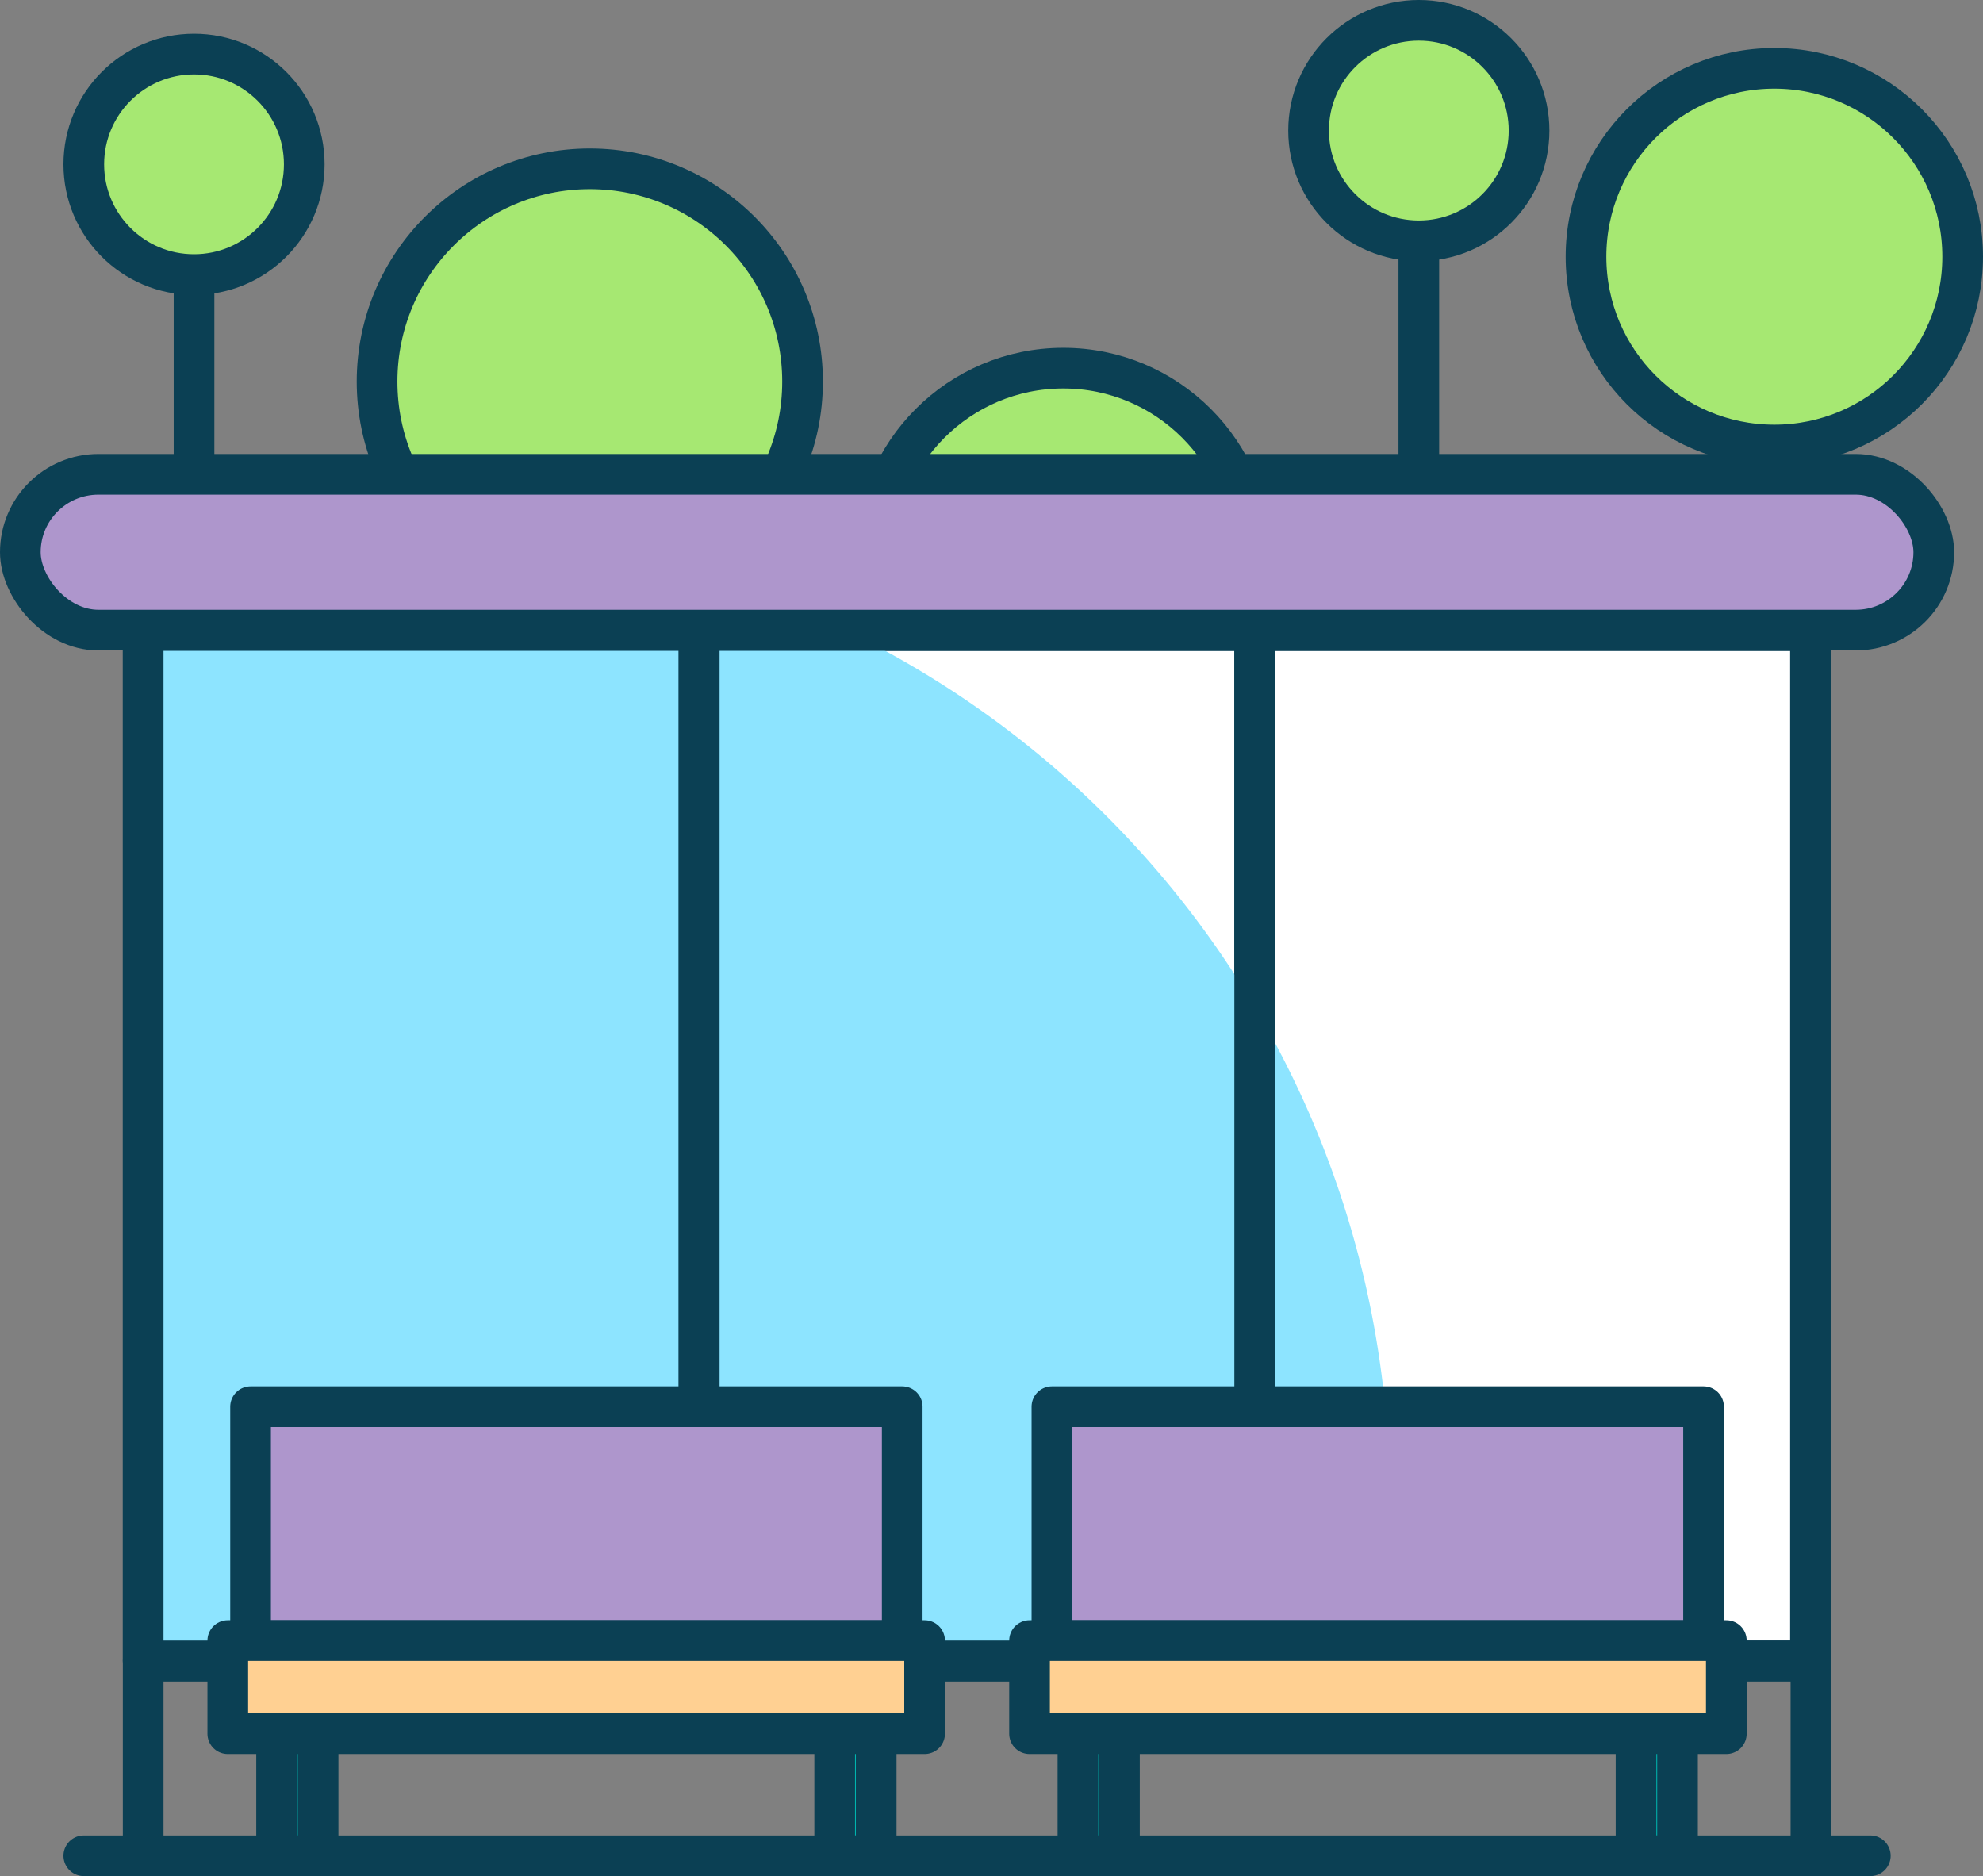<svg xmlns="http://www.w3.org/2000/svg" viewBox="0 0 48.75 46.12"><rect x="0" y="0" width="48.75" height="46.12" fill="#808080" stroke="none"/><defs><style>.cls-1{fill:#66d4ff;}.cls-1,.cls-2,.cls-3,.cls-4,.cls-5,.cls-7,.cls-8{stroke:#0b4054;stroke-linecap:round;stroke-linejoin:round;}.cls-2{fill:#a6e872;}.cls-3{fill:none;}.cls-4{fill:#fff;}.cls-5{fill:#ae96cc;}.cls-6{fill:#8de4ff;}.cls-7{fill:#ffd092;}.cls-8{fill:#00b7b0;}</style></defs><title>halte bis</title><g id="Layer_2" data-name="Layer 2"><g id="Layer_1-2" data-name="Layer 1"><g id="halte_bis" data-name="halte bis"><line class="cls-1" x1="43.62" y1="24.84" x2="43.62" y2="4.69"/><circle class="cls-2" cx="43.62" cy="6.31" r="4.63"/><line class="cls-1" x1="26.14" y1="32.22" x2="26.14" y2="12.06"/><circle class="cls-2" cx="26.14" cy="13.68" r="4.63"/><line class="cls-1" x1="4.77" y1="14.89" x2="4.77" y2="3.09"/><circle class="cls-2" cx="4.77" cy="4.04" r="2.71"/><line class="cls-1" x1="34.88" y1="14.05" x2="34.88" y2="2.26"/><circle class="cls-2" cx="34.88" cy="3.21" r="2.71"/><line class="cls-1" x1="14.5" y1="30.32" x2="14.5" y2="7.55"/><circle class="cls-2" cx="14.5" cy="9.38" r="5.23"/><polyline class="cls-3" points="44.52 45.62 44.52 40.83 3.52 40.83 3.52 45.62"/><rect class="cls-4" x="3.52" y="15.5" width="13.66" height="25.33"/><rect class="cls-4" x="17.19" y="15.5" width="13.66" height="25.33"/><rect class="cls-4" x="30.85" y="15.5" width="13.66" height="25.33"/><rect class="cls-5" x="0.5" y="11.66" width="47.04" height="3.83" rx="1.92" ry="1.92"/><path class="cls-6" d="M20.79,15.5H3.52V40.83H33.9a25,25,0,0,0,.26-3.6A23.74,23.74,0,0,0,20.79,15.5Z"/><rect class="cls-3" x="3.52" y="15.5" width="13.66" height="25.33"/><rect class="cls-3" x="17.19" y="15.5" width="13.66" height="25.33"/><rect class="cls-3" x="30.85" y="15.5" width="13.66" height="25.33"/><rect class="cls-5" x="6.16" y="34.58" width="16.02" height="5.75"/><rect class="cls-7" x="5.6" y="40.33" width="17.13" height="2.29"/><rect class="cls-8" x="6.8" y="42.62" width="1.02" height="3"/><rect class="cls-8" x="20.52" y="42.62" width="1.02" height="3"/><rect class="cls-5" x="25.86" y="34.58" width="16.02" height="5.75"/><rect class="cls-7" x="25.31" y="40.33" width="17.13" height="2.29"/><rect class="cls-8" x="26.5" y="42.62" width="1.02" height="3"/><rect class="cls-8" x="40.22" y="42.62" width="1.02" height="3"/><line class="cls-3" x1="2.06" y1="45.62" x2="45.98" y2="45.62"/></g></g></g></svg>